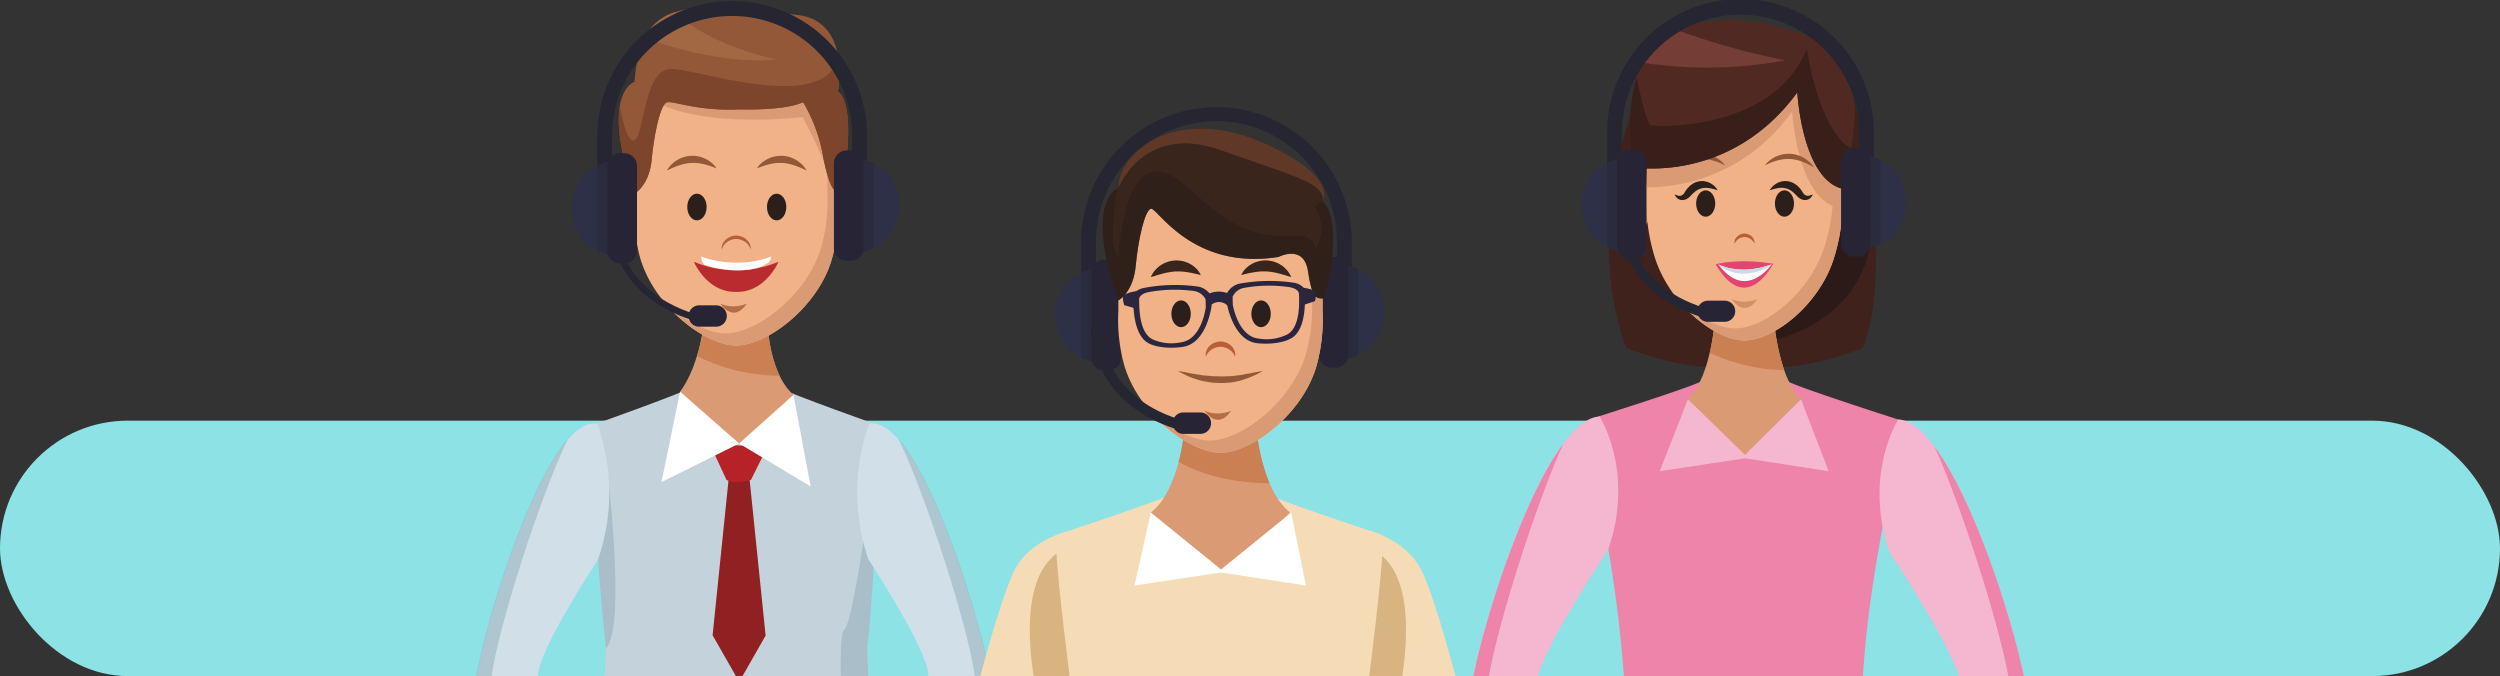 <svg xmlns="http://www.w3.org/2000/svg" xmlns:xlink="http://www.w3.org/1999/xlink" width="366.151" height="99.019" viewBox="0 0 366.151 99.019">
  <rect x="0" y="0" width="366.151" height="99.019" fill="#333333" stroke="none"/>
  <defs>
    <clipPath id="clip-path">
      <rect id="Rectangle_410882" data-name="Rectangle 410882" width="226.661" height="99.018" fill="none"/>
    </clipPath>
    <clipPath id="clip-path-3">
      <rect id="Rectangle_410853" data-name="Rectangle 410853" width="2.739" height="5.568" fill="none"/>
    </clipPath>
    <clipPath id="clip-path-4">
      <rect id="Rectangle_410854" data-name="Rectangle 410854" width="2.738" height="5.568" fill="none"/>
    </clipPath>
    <clipPath id="clip-path-5">
      <rect id="Rectangle_410855" data-name="Rectangle 410855" width="3.804" height="1.312" fill="none"/>
    </clipPath>
    <clipPath id="clip-path-6">
      <rect id="Rectangle_410856" data-name="Rectangle 410856" width="3.28" height="13.787" fill="none"/>
    </clipPath>
    <clipPath id="clip-path-7">
      <rect id="Rectangle_410858" data-name="Rectangle 410858" width="3.278" height="13.788" fill="none"/>
    </clipPath>
    <clipPath id="clip-path-8">
      <rect id="Rectangle_410861" data-name="Rectangle 410861" width="3.291" height="28.492" fill="none"/>
    </clipPath>
    <clipPath id="clip-path-9">
      <rect id="Rectangle_410862" data-name="Rectangle 410862" width="2.77" height="5.634" fill="none"/>
    </clipPath>
    <clipPath id="clip-path-11">
      <rect id="Rectangle_410864" data-name="Rectangle 410864" width="19.325" height="7.068" fill="none"/>
    </clipPath>
    <clipPath id="clip-path-12">
      <rect id="Rectangle_410865" data-name="Rectangle 410865" width="3.318" height="13.949" fill="none"/>
    </clipPath>
    <clipPath id="clip-path-14">
      <rect id="Rectangle_410870" data-name="Rectangle 410870" width="5.649" height="36.708" fill="none"/>
    </clipPath>
    <clipPath id="clip-path-15">
      <rect id="Rectangle_410871" data-name="Rectangle 410871" width="13.443" height="34.749" fill="none"/>
    </clipPath>
    <clipPath id="clip-path-16">
      <rect id="Rectangle_410872" data-name="Rectangle 410872" width="13.444" height="34.749" fill="none"/>
    </clipPath>
    <clipPath id="clip-path-17">
      <rect id="Rectangle_410873" data-name="Rectangle 410873" width="3.33" height="13.998" fill="none"/>
    </clipPath>
    <clipPath id="clip-path-18">
      <rect id="Rectangle_410875" data-name="Rectangle 410875" width="3.331" height="13.998" fill="none"/>
    </clipPath>
    <clipPath id="clip-path-19">
      <rect id="Rectangle_410877" data-name="Rectangle 410877" width="6.128" height="3.399" fill="none"/>
    </clipPath>
    <clipPath id="clip-path-21">
      <rect id="Rectangle_410879" data-name="Rectangle 410879" width="33.729" height="18.892" fill="none"/>
    </clipPath>
  </defs>
  <g id="img3" transform="translate(-810 -3787.256)">
    <rect id="Rectangle_401121" data-name="Rectangle 401121" width="366.151" height="37.409" rx="18.705" transform="translate(810 3848.865)" fill="#8ce2e5"/>
    <rect id="Rectangle_410572" data-name="Rectangle 410572" width="343.924" height="66.382" transform="translate(810 3810.599)" fill="none"/>
    <g id="Group_1122585" data-name="Group 1122585" transform="translate(879.745 3787.256)">
      <g id="Group_1122584" data-name="Group 1122584" clip-path="url(#clip-path)">
        <g id="Group_1122583" data-name="Group 1122583">
          <g id="Group_1122582" data-name="Group 1122582" clip-path="url(#clip-path)">
            <path id="Path_913546" data-name="Path 913546" d="M260.6,131.9V121.67a2.08,2.08,0,0,0-2.079-2.079h-12a2.078,2.078,0,0,0-2.079,2.079V131.9Z" transform="translate(-67.209 -32.881)" fill="#262226"/>
            <path id="Path_913547" data-name="Path 913547" d="M271.926,17.274S278.9,42.23,273.739,55.7c0,0-9.292,3.946-16.838,2.623l.038-39.952Z" transform="translate(-70.634 -4.749)" fill="#3f221c"/>
            <path id="Path_913548" data-name="Path 913548" d="M275.511,45.4c-.082-1.355-.194-2.7-.334-4.02h-7.153l-8.636,13.234s-1.208.981-2.475,2.23L256.9,62a25.832,25.832,0,0,0,3.692-.763c14.025-3.778,14.242-14.776,14.242-14.776Z" transform="translate(-70.635 -11.378)" fill="#2b1a17"/>
            <path id="Path_913549" data-name="Path 913549" d="M234.3,14.755S224.213,35.8,231.322,55c0,0,9.292,3.946,16.838,2.623l-.038-39.951Z" transform="translate(-62.904 -4.057)" fill="#3f221c"/>
            <path id="Path_913550" data-name="Path 913550" d="M265.416,120.235c1-17.182,6.2-36.464,6.02-37.3,0,0-14.418-4.612-16.839-5.766l-6.69,1.125-6.388-1.125c-1.829.872-10.676,3.717-14.891,5.056V93.879a195.478,195.478,0,0,1,3.772,26.356Z" transform="translate(-62.311 -21.216)" fill="#ee84aa"/>
            <path id="Path_913551" data-name="Path 913551" d="M257.308,63.5l-4.263,1.114L248.783,63.5s-.422,8.915-4.021,12.443c0,0,8.079,8.532,8.711,8.565,1.294,0,7.856-8.565,7.856-8.565-3.6-3.529-4.021-12.443-4.021-12.443" transform="translate(-67.297 -17.46)" fill="#d99a74"/>
            <path id="Path_913552" data-name="Path 913552" d="M249.171,69.207a26.991,26.991,0,0,0,10.906,2.539,32.7,32.7,0,0,1-1.545-7.978l-4.273.922-4.275-.922a35.57,35.57,0,0,1-.812,5.439" transform="translate(-68.509 -17.533)" fill="#ca8053"/>
            <path id="Path_913553" data-name="Path 913553" d="M235.391,38.992c.177,2.378-.856,4.394-2.309,4.5s-2.773-1.731-2.95-4.11.856-4.392,2.307-4.5,2.775,1.732,2.952,4.11" transform="translate(-63.269 -9.589)" fill="#d58759"/>
            <g id="Group_1122527" data-name="Group 1122527" transform="translate(167.828 27.007)" opacity="0.6">
              <g id="Group_1122526" data-name="Group 1122526">
                <g id="Group_1122525" data-name="Group 1122525" clip-path="url(#clip-path-3)">
                  <path id="Path_913554" data-name="Path 913554" d="M231.47,38.874s.012.67.376.756a1.435,1.435,0,0,1,1.006-1.669s-.832.475-.69,2.505a1.437,1.437,0,0,1,1.241-1.252s-1.813,1.526-.268,2.532c0,0-.054,1.043-1.019.284,0,0,1.429,2.083,1.816-.526,0,0-1.779-.5-.231-1.188l.471-.18s.381-2.956-1.321-2.885-1.246,2.463-1.381,1.623" transform="translate(-231.47 -37.249)" fill="#b25f44"/>
                </g>
              </g>
            </g>
            <path id="Path_913555" data-name="Path 913555" d="M231.457,39.207a2.044,2.044,0,0,1,.383-1.533c.069-.126.206-.185.307-.28a.98.98,0,0,1,.365-.2,1.544,1.544,0,0,1,.407-.132c.066-.007.128-.018.2-.021l.24.036a.926.926,0,0,1,.394.232,1.3,1.3,0,0,1,.262.352,2.981,2.981,0,0,1,.268.788,6.377,6.377,0,0,1,.105.806,7.059,7.059,0,0,1,.009.8l-.007.127-.114.033a4.082,4.082,0,0,0-.575.212,1.885,1.885,0,0,0-.26.143.63.63,0,0,0-.189.171c-.033.03-.016.052-.036.077.02.022-.009.041.025.07s.028.059.071.085l.1.085a4.077,4.077,0,0,0,.55.256l.109.046-.018.1a3.046,3.046,0,0,1-.249.8,1.258,1.258,0,0,1-.245.357.572.572,0,0,1-.183.136.6.6,0,0,1-.227.063,1.313,1.313,0,0,1-.226-.036l-.191-.1a1.143,1.143,0,0,1-.162-.131.952.952,0,0,1-.148-.143,3.754,3.754,0,0,1-.255-.315l-.219-.337a6.1,6.1,0,0,0,.539.585.863.863,0,0,0,.153.12,1.01,1.01,0,0,0,.16.105l.17.07c.058,0,.115.014.169.011.22-.028.372-.249.465-.476a2.811,2.811,0,0,0,.183-.74l.091.146a3.186,3.186,0,0,1-.621-.267.906.906,0,0,1-.281-.273c-.049-.05-.051-.154-.063-.232a.535.535,0,0,1,.078-.22.911.911,0,0,1,.272-.267,2.118,2.118,0,0,1,.3-.173,4.3,4.3,0,0,1,.623-.244l-.121.16c.005-.272.009-.521,0-.782a6.213,6.213,0,0,0-.083-.765,2.72,2.72,0,0,0-.225-.711,1.036,1.036,0,0,0-.2-.284.736.736,0,0,0-.27-.181c-.049-.01-.1-.023-.148-.038s-.131.007-.2.009a1.442,1.442,0,0,0-.348.094.83.83,0,0,0-.335.154c-.093.08-.224.122-.289.232a1.734,1.734,0,0,0-.228.3,1.852,1.852,0,0,0-.157.35,2.546,2.546,0,0,0-.125.771" transform="translate(-63.633 -10.185)" fill="#a25532"/>
            <path id="Path_913556" data-name="Path 913556" d="M232.359,40.287a3.594,3.594,0,0,1-.018-.534,2.727,2.727,0,0,1,.277-1.16,1.48,1.48,0,0,1,.441-.507.95.95,0,0,1,.279-.154.886.886,0,0,1,.273-.085,2.548,2.548,0,0,1,.58-.045l-.047.4a2.28,2.28,0,0,0-.478-.02.639.639,0,0,0-.224.041.687.687,0,0,0-.235.1,1.236,1.236,0,0,0-.418.381,2.612,2.612,0,0,0-.385,1.061,3.484,3.484,0,0,0-.044.528" transform="translate(-63.881 -10.394)" fill="#a25532"/>
            <path id="Path_913557" data-name="Path 913557" d="M275.085,38.992c-.178,2.378.854,4.394,2.307,4.5s2.773-1.731,2.95-4.11-.856-4.392-2.309-4.5-2.773,1.732-2.948,4.11" transform="translate(-75.629 -9.589)" fill="#d58759"/>
            <g id="Group_1122530" data-name="Group 1122530" transform="translate(201.013 27.007)" opacity="0.6">
              <g id="Group_1122529" data-name="Group 1122529">
                <g id="Group_1122528" data-name="Group 1122528" clip-path="url(#clip-path-4)">
                  <path id="Path_913558" data-name="Path 913558" d="M279.977,38.874s-.01.67-.378.756a1.429,1.429,0,0,0-1-1.669s.834.475.691,2.505a1.437,1.437,0,0,0-1.24-1.252s1.813,1.526.266,2.532c0,0,.055,1.043,1.019.284,0,0-1.431,2.083-1.815-.526,0,0,1.779-.5.23-1.188l-.471-.18s-.381-2.956,1.319-2.885,1.248,2.463,1.383,1.623" transform="translate(-277.239 -37.249)" fill="#b25f44"/>
                </g>
              </g>
            </g>
            <path id="Path_913559" data-name="Path 913559" d="M279.9,39.207a2.542,2.542,0,0,0-.125-.771,1.817,1.817,0,0,0-.157-.351,1.692,1.692,0,0,0-.228-.3c-.065-.11-.2-.152-.289-.231a.826.826,0,0,0-.335-.155,1.461,1.461,0,0,0-.347-.094c-.065,0-.134-.01-.2-.009a1.506,1.506,0,0,1-.149.039.746.746,0,0,0-.269.181,1,1,0,0,0-.2.284,2.7,2.7,0,0,0-.225.711,6.365,6.365,0,0,0-.083.765c-.011.261-.007.51,0,.782l-.121-.16a4.344,4.344,0,0,1,.624.244,2.228,2.228,0,0,1,.3.173.919.919,0,0,1,.272.267.552.552,0,0,1,.077.22c-.012.078-.014.181-.063.231a.9.9,0,0,1-.281.273,3.167,3.167,0,0,1-.621.267l.091-.146a2.811,2.811,0,0,0,.183.74c.094.228.246.448.465.476.054,0,.112-.009.17-.011l.17-.07a1.1,1.1,0,0,0,.16-.105.867.867,0,0,0,.153-.12,6,6,0,0,0,.539-.584l-.219.337a3.9,3.9,0,0,1-.255.315,1.023,1.023,0,0,1-.148.143,1.231,1.231,0,0,1-.162.131l-.191.1a1.313,1.313,0,0,1-.226.036.638.638,0,0,1-.411-.2,1.257,1.257,0,0,1-.244-.357,3.042,3.042,0,0,1-.249-.8l-.018-.1.109-.046a4.164,4.164,0,0,0,.55-.256l.1-.085c.043-.026.047-.059.071-.085s.005-.049.025-.07c-.02-.025,0-.046-.035-.077a.65.65,0,0,0-.189-.171,1.931,1.931,0,0,0-.26-.143,4.083,4.083,0,0,0-.575-.212l-.114-.033-.007-.127a7.218,7.218,0,0,1,.008-.8,6.647,6.647,0,0,1,.1-.807,2.981,2.981,0,0,1,.268-.788,1.285,1.285,0,0,1,.262-.352.927.927,0,0,1,.394-.233l.24-.036c.07,0,.133.015.2.022a1.589,1.589,0,0,1,.408.132.972.972,0,0,1,.365.2c.1.095.24.154.308.28a2.044,2.044,0,0,1,.383,1.533" transform="translate(-76.149 -10.185)" fill="#a25532"/>
            <path id="Path_913560" data-name="Path 913560" d="M279.423,40.287a3.492,3.492,0,0,0-.044-.528,2.613,2.613,0,0,0-.385-1.061,1.239,1.239,0,0,0-.418-.381.715.715,0,0,0-.236-.1.65.65,0,0,0-.223-.041,2.275,2.275,0,0,0-.478.02l-.048-.4a2.553,2.553,0,0,1,.581.045.886.886,0,0,1,.273.085.951.951,0,0,1,.279.154,1.474,1.474,0,0,1,.441.507,2.727,2.727,0,0,1,.277,1.16,3.484,3.484,0,0,1-.018.534" transform="translate(-76.323 -10.394)" fill="#a25532"/>
            <path id="Path_913561" data-name="Path 913561" d="M265.1,32.785a26.732,26.732,0,0,1-1.164,8.081c-1.994,6.887-8.756,12.344-13.19,12.344-4.5,0-11.32-5.644-13.276-12.644a26.445,26.445,0,0,1-1.078-7.781c0-8.921-.151-20.6,14.355-20.6S265.1,23.864,265.1,32.785" transform="translate(-64.994 -3.351)" fill="#f1b288"/>
            <path id="Path_913562" data-name="Path 913562" d="M264.146,34.38s.464-1.35.945-3.386c-.009-.945-.03-1.9-.081-2.86-3.517-2.721-5.2-10.389-5.708-13.178-.157-.1-.321-.2-.489-.3-4.826,10.5-19.474,10.761-22.076,10.528a51.444,51.444,0,0,0-.342,6.28,25.977,25.977,0,0,0,21.344-11.156s.655,12.352,6.409,14.068" transform="translate(-64.996 -4.03)" fill="#d99a74"/>
            <path id="Path_913563" data-name="Path 913563" d="M262.571,17.207c2.6,4.2,2.556,10.143,2.556,15.2a26.74,26.74,0,0,1-1.164,8.082c-1.995,6.888-8.756,12.344-13.191,12.344-2.8,0-6.49-2.182-9.357-5.515,2.965,4.3,7.447,7.271,10.71,7.271,4.434,0,11.2-5.457,13.189-12.345a26.73,26.73,0,0,0,1.164-8.081c0-5.815.062-12.8-3.909-16.958" transform="translate(-66.377 -4.731)" fill="#d99a74"/>
            <path id="Path_913564" data-name="Path 913564" d="M249.53,32.763a8.58,8.58,0,0,0-1.126-.5c-.168-.066-.355-.122-.548-.182s-.4-.1-.615-.152a5.517,5.517,0,0,0-1.341-.1,4.8,4.8,0,0,0-.677.067l-.65.147-.6.207c-.192.067-.361.165-.53.233-.339.135-.595.307-.794.4l-.315.154s.075-.1.218-.271a5.1,5.1,0,0,1,1.165-1.025c.2-.107.4-.231.628-.331a7.171,7.171,0,0,1,.73-.237,5.308,5.308,0,0,1,.791-.107,4.275,4.275,0,0,1,.8.041,4.189,4.189,0,0,1,.749.168,4.526,4.526,0,0,1,1.2.6,3.365,3.365,0,0,1,.922.887" transform="translate(-66.629 -8.542)" fill="#935837"/>
            <path id="Path_913565" data-name="Path 913565" d="M233.554,25.61s14.153,2.49,24-10.974c0,0,.655,12.351,6.409,14.068,0,0,6.882-19.98-4.911-22.394,0,0-22.442-8.761-25.494,8.139a27.915,27.915,0,0,0,0,11.161" transform="translate(-64.061 -1.111)" fill="#502a22"/>
            <path id="Path_913566" data-name="Path 913566" d="M257.55,16.23s.655,12.351,6.409,14.068a43.009,43.009,0,0,0,1.453-5.848c-4.786-2.768-6.47-14.609-6.47-14.609-4.735,11.9-21.635,11.5-22.739,11.217-.682-.173-1.575-4.066-2.159-7.016a16.751,16.751,0,0,0-.49,2,27.924,27.924,0,0,0,0,11.16s14.153,2.49,24-10.974" transform="translate(-64.061 -2.706)" fill="#381f1a"/>
            <path id="Path_913567" data-name="Path 913567" d="M256.523,10.5a108.742,108.742,0,0,1-15.94-4.457,10.606,10.606,0,0,0-4.938,4.8,62.792,62.792,0,0,0,20.877-.346" transform="translate(-64.79 -1.66)" fill="#743d35"/>
            <g id="Group_1122533" data-name="Group 1122533" transform="translate(183.846 43.789)" opacity="0.5">
              <g id="Group_1122532" data-name="Group 1122532">
                <g id="Group_1122531" data-name="Group 1122531" clip-path="url(#clip-path-5)">
                  <path id="Path_913568" data-name="Path 913568" d="M253.562,60.394a4.79,4.79,0,0,0,3.8,0s-1.645,2.952-3.8,0" transform="translate(-253.562 -60.394)" fill="#b56e44"/>
                </g>
              </g>
            </g>
            <path id="Path_913569" data-name="Path 913569" d="M249.222,40.379c0,1.066-.627,1.931-1.4,1.931s-1.4-.865-1.4-1.931.627-1.932,1.4-1.932,1.4.865,1.4,1.932" transform="translate(-67.752 -10.571)" fill="#2b1f1c"/>
            <path id="Path_913570" data-name="Path 913570" d="M265.133,40.379c0,1.066-.628,1.931-1.4,1.931s-1.4-.865-1.4-1.931.628-1.932,1.4-1.932,1.4.865,1.4,1.932" transform="translate(-72.127 -10.571)" fill="#2b1f1c"/>
            <path id="Path_913571" data-name="Path 913571" d="M260.329,32.763a3.365,3.365,0,0,1,.922-.887,4.537,4.537,0,0,1,1.2-.6,4.181,4.181,0,0,1,.748-.168,4.283,4.283,0,0,1,.8-.041,5.312,5.312,0,0,1,.79.107,7,7,0,0,1,.73.237c.226.1.432.223.628.331a3.944,3.944,0,0,1,.508.371,3.873,3.873,0,0,1,.657.655c.144.17.219.271.219.271l-.315-.154c-.2-.094-.455-.266-.795-.4-.168-.068-.337-.166-.529-.233l-.6-.207-.65-.147a4.813,4.813,0,0,0-.678-.067,5.522,5.522,0,0,0-1.341.1c-.21.054-.421.088-.614.152s-.38.116-.548.182a8.58,8.58,0,0,0-1.126.5" transform="translate(-71.577 -8.542)" fill="#935837"/>
            <path id="Path_913572" data-name="Path 913572" d="M231.471,43.774s-.4,10.279,11.975,14.072" transform="translate(-63.642 -12.036)" fill="none" stroke="#262532" stroke-miterlimit="10" stroke-width="1.412"/>
            <path id="Path_913573" data-name="Path 913573" d="M267.507,28.773h-2.15V19.527a17.377,17.377,0,1,0-34.754,0v9.247h-2.15V19.527a19.527,19.527,0,1,1,39.053,0Z" transform="translate(-62.813 0)" fill="#262532"/>
            <path id="Path_913574" data-name="Path 913574" d="M230.306,31.877c-.049,0-.1,0-.149,0a6.894,6.894,0,1,0,0,13.788c.051,0,.1,0,.149,0Z" transform="translate(-61.386 -8.764)" fill="#2e3047"/>
            <g id="Group_1122536" data-name="Group 1122536" transform="translate(165.64 23.11)" opacity="0.6">
              <g id="Group_1122535" data-name="Group 1122535">
                <g id="Group_1122534" data-name="Group 1122534" clip-path="url(#clip-path-6)">
                  <path id="Path_913575" data-name="Path 913575" d="M231.585,31.874a6.858,6.858,0,0,0-3.132.754V44.908a6.848,6.848,0,0,0,3.132.754c.051,0,.1,0,.149,0V31.877l-.149,0" transform="translate(-228.453 -31.874)" fill="#282837"/>
                </g>
              </g>
            </g>
            <path id="Rectangle_410857" data-name="Rectangle 410857" d="M1.86,0h.588A1.861,1.861,0,0,1,4.309,1.861V14.108a1.86,1.86,0,0,1-1.86,1.86H1.861A1.861,1.861,0,0,1,0,14.107V1.86A1.86,1.86,0,0,1,1.86,0Z" transform="translate(167.085 22.02)" fill="#272435"/>
            <path id="Path_913576" data-name="Path 913576" d="M279.114,31.317c.047,0,.1,0,.146,0a6.894,6.894,0,0,1,0,13.788c-.049,0-.1,0-.146,0Z" transform="translate(-76.742 -8.609)" fill="#2e3047"/>
            <g id="Group_1122539" data-name="Group 1122539" transform="translate(202.372 22.704)" opacity="0.6">
              <g id="Group_1122538" data-name="Group 1122538">
                <g id="Group_1122537" data-name="Group 1122537" clip-path="url(#clip-path-7)">
                  <path id="Path_913577" data-name="Path 913577" d="M279.261,31.314a6.853,6.853,0,0,1,3.132.754v12.28a6.853,6.853,0,0,1-3.132.754c-.049,0-.1,0-.146,0V31.318c.047,0,.1,0,.146,0" transform="translate(-279.114 -31.314)" fill="#282837"/>
                </g>
              </g>
            </g>
            <path id="Rectangle_410859" data-name="Rectangle 410859" d="M1.861,0h.587A1.859,1.859,0,0,1,4.307,1.859V14.107a1.862,1.862,0,0,1-1.862,1.862H1.862A1.862,1.862,0,0,1,0,14.107V1.861A1.861,1.861,0,0,1,1.861,0Z" transform="translate(199.897 21.614)" fill="#272435"/>
            <path id="Rectangle_410860" data-name="Rectangle 410860" d="M1.546,0H3.991A1.547,1.547,0,0,1,5.539,1.547v0A1.546,1.546,0,0,1,3.993,3.093H1.546A1.546,1.546,0,0,1,0,1.547v0A1.546,1.546,0,0,1,1.546,0Z" transform="translate(178.857 44.04)" fill="#272435"/>
            <path id="Path_913578" data-name="Path 913578" d="M243.2,80.664l-4.129,10.524L252,89.229Z" transform="translate(-65.731 -22.178)" fill="#f5b7d0"/>
            <path id="Path_913579" data-name="Path 913579" d="M264.332,80.664l4.045,10.524-12.689-1.959Z" transform="translate(-70.301 -22.178)" fill="#f5b7d0"/>
            <path id="Path_913580" data-name="Path 913580" d="M254.185,48.678s-.014-.067-.026-.184a.807.807,0,0,1,.022-.222.9.9,0,0,1,.1-.284,1.5,1.5,0,0,1,.2-.3,1.582,1.582,0,0,1,.307-.255,1.324,1.324,0,0,1,.394-.181,2.025,2.025,0,0,1,.447-.074,1.935,1.935,0,0,1,.432.07,1.276,1.276,0,0,1,.41.185,1.564,1.564,0,0,1,.308.256,1.479,1.479,0,0,1,.2.3.859.859,0,0,1,.1.281.8.8,0,0,1,.023.222,1.52,1.52,0,0,1-.025.188s-.031-.066-.072-.168a.707.707,0,0,0-.1-.169,1.438,1.438,0,0,0-.16-.186,1.573,1.573,0,0,0-.485-.326,1.276,1.276,0,0,0-.288-.1,1.578,1.578,0,0,0-.336-.043,1.54,1.54,0,0,0-.322.039,1.3,1.3,0,0,0-.3.1,1.578,1.578,0,0,0-.486.327,1.6,1.6,0,0,0-.159.182.615.615,0,0,0-.1.169c-.041.11-.072.172-.072.172" transform="translate(-69.879 -12.973)" fill="#b66037"/>
            <path id="Path_913581" data-name="Path 913581" d="M250.372,53.225s3.057-.944,8.429-.092c0,0-3.931,7.818-8.429.092" transform="translate(-68.839 -14.511)" fill="#e34572"/>
            <path id="Path_913582" data-name="Path 913582" d="M250.926,53.4s3.039,1.731,7.792,0c0,0-3.752,5.5-7.792,0" transform="translate(-68.992 -14.681)" fill="#fff"/>
            <path id="Path_913583" data-name="Path 913583" d="M250.926,53.4c.047.064.094.124.141.185,1.067.791,3.686,2.183,7.477.049a1.792,1.792,0,0,0,.174-.233c-4.753,1.731-7.792,0-7.792,0" transform="translate(-68.992 -14.681)" fill="#cfd8e4"/>
            <path id="Path_913584" data-name="Path 913584" d="M248.394,37.932a7.2,7.2,0,0,0-1.1-.3c-.157-.033-.327-.044-.5-.062a3.234,3.234,0,0,0-.516.022,2.6,2.6,0,0,0-.5.13,1.2,1.2,0,0,0-.24.108,1.031,1.031,0,0,0-.234.135l-.231.154c-.07.067-.144.128-.218.191a5.43,5.43,0,0,0-.417.411,3.172,3.172,0,0,1-.283.275,1.924,1.924,0,0,1-.337.213,1.29,1.29,0,0,1-.739.144,1.055,1.055,0,0,1-.563-.225,1.266,1.266,0,0,1-.283-.308,1.35,1.35,0,0,1-.12-.226c-.023-.052-.036-.08-.036-.08s.117.056.3.131a.971.971,0,0,0,.674.054.931.931,0,0,0,.305-.205,1.05,1.05,0,0,0,.137-.167l.131-.209a3.412,3.412,0,0,1,.452-.6l.28-.28.335-.24a2.559,2.559,0,0,1,.765-.337,2.528,2.528,0,0,1,.81-.082,2.667,2.667,0,0,1,.719.161,2.57,2.57,0,0,1,.56.289,2.712,2.712,0,0,1,.663.617,1.874,1.874,0,0,1,.183.289" transform="translate(-66.559 -10.056)" fill="#2b1f1c"/>
            <path id="Path_913585" data-name="Path 913585" d="M261.289,37.932a1.874,1.874,0,0,1,.183-.289,2.687,2.687,0,0,1,.663-.617,2.554,2.554,0,0,1,.56-.289,2.64,2.64,0,0,1,.719-.161A2.633,2.633,0,0,1,264.99,37l.334.24.28.28a3.453,3.453,0,0,1,.452.6l.13.207a1.087,1.087,0,0,0,.138.167.94.94,0,0,0,.305.2.973.973,0,0,0,.674-.054c.185-.075.3-.131.3-.131s-.013.028-.036.08a1.351,1.351,0,0,1-.12.226,1.282,1.282,0,0,1-.283.308,1.061,1.061,0,0,1-.563.225,1.289,1.289,0,0,1-.739-.142,1.923,1.923,0,0,1-.337-.213,2.916,2.916,0,0,1-.284-.275,5.7,5.7,0,0,0-.417-.411c-.073-.063-.148-.124-.217-.191l-.231-.154a.976.976,0,0,0-.234-.134,1.144,1.144,0,0,0-.24-.109,2.539,2.539,0,0,0-.5-.131,3.225,3.225,0,0,0-.516-.022c-.169.019-.339.03-.5.062a7.2,7.2,0,0,0-1.1.3" transform="translate(-71.841 -10.056)" fill="#2b1f1c"/>
            <path id="Path_913586" data-name="Path 913586" d="M210.906,122.15c1.291-5.074,10.277-18.549,10.277-18.549,3.934-11.42-1.271-19.47-1.271-19.47-7.238.281-16.059,26.04-18.472,38.019Z" transform="translate(-55.385 -23.132)" fill="#f5b7d0"/>
            <path id="Path_913587" data-name="Path 913587" d="M203.715,123.662c1.321-7.744,6.838-25.043,10.882-34.033-5.75,7.752-11.317,24.9-13.158,34.033Z" transform="translate(-55.385 -24.643)" fill="#ee84aa"/>
            <path id="Path_913588" data-name="Path 913588" d="M295.1,122.314h9.5c-2.534-12.153-11.23-37.308-18.384-37.587,0,0-5.205,8.05-1.271,19.47,0,0,8.5,12.752,10.154,18.117" transform="translate(-77.941 -23.295)" fill="#f5b7d0"/>
            <path id="Path_913589" data-name="Path 913589" d="M307.657,123.825c-1.926-9.233-7.409-25.969-13.07-33.6,3.97,8.826,9.36,25.662,10.805,33.6Z" transform="translate(-80.996 -24.807)" fill="#ee84aa"/>
            <path id="Path_913590" data-name="Path 913590" d="M25.2,120.546H63.8l-.14-4.173c1.147-9.942,1.974-31.221,1.706-32.535,0,0-12.5-4.434-14.666-5.542l-6.39,1.079L37.916,78.3C35.75,79.4,23.251,83.838,23.251,83.838c-.268,1.314.974,22.593,2.121,32.535Z" transform="translate(-6.383 -21.527)" fill="#c4d2db"/>
            <g id="Group_1122542" data-name="Group 1122542" transform="translate(17.103 66.512)" opacity="0.5">
              <g id="Group_1122541" data-name="Group 1122541">
                <g id="Group_1122540" data-name="Group 1122540" clip-path="url(#clip-path-8)">
                  <path id="Path_913591" data-name="Path 913591" d="M25.436,91.734,23.589,95.47c.394,7.44,1.159,18.3,1.886,24.6l-.006.158c3.193-3.248-.033-28.492-.033-28.492" transform="translate(-23.589 -91.734)" fill="#8daab6"/>
                </g>
              </g>
            </g>
            <path id="Path_913592" data-name="Path 913592" d="M52.134,125.041l3.382-5.932L53.176,96.3l-1.541-1.608v-.046l-1.542,1.607-2.34,22.807,3.411,5.98Z" transform="translate(-13.129 -26.023)" fill="#902021"/>
            <path id="Path_913593" data-name="Path 913593" d="M48.164,91.189,49.9,94.911s1.088.766,3.59,0l1.846-3.722-1.846-1.6s-.6.695-3.59,0Z" transform="translate(-13.243 -24.631)" fill="#b62226"/>
            <path id="Path_913594" data-name="Path 913594" d="M54.013,64.472,49.381,65.6l-4.633-1.128s-.605,6.667-3.572,10.619c0,0,7.963,7.558,8.65,7.59,1.406,0,7.96-7.12,7.96-7.12-3.909-3.57-3.772-11.089-3.772-11.089" transform="translate(-11.321 -17.726)" fill="#d99a74"/>
            <path id="Path_913595" data-name="Path 913595" d="M45.692,64.641a28.357,28.357,0,0,1-1.046,5.289A27.084,27.084,0,0,0,56.7,72.8a20.49,20.49,0,0,1-1.734-8.145l-4.617,1-.009,0-.007,0-.129-.033Z" transform="translate(-12.275 -17.773)" fill="#ca8053"/>
            <path id="Path_913596" data-name="Path 913596" d="M31.476,39.674c.18,2.406-.865,4.445-2.335,4.556s-2.806-1.752-2.984-4.16.866-4.443,2.335-4.553,2.805,1.751,2.984,4.157" transform="translate(-7.186 -9.764)" fill="#d58759"/>
            <g id="Group_1122545" data-name="Group 1122545" transform="translate(19.945 27.487)" opacity="0.6">
              <g id="Group_1122544" data-name="Group 1122544">
                <g id="Group_1122543" data-name="Group 1122543" clip-path="url(#clip-path-9)">
                  <path id="Path_913597" data-name="Path 913597" d="M27.508,39.554s.012.679.381.765a1.451,1.451,0,0,1,1.019-1.69s-.845.481-.7,2.535A1.452,1.452,0,0,1,29.462,39.9s-1.832,1.545-.268,2.562c0,0-.056,1.055-1.032.288,0,0,1.446,2.108,1.836-.533,0,0-1.8-.5-.233-1.2l.476-.182s.386-2.99-1.333-2.921-1.263,2.493-1.4,1.644" transform="translate(-27.508 -37.91)" fill="#b25f44"/>
                </g>
              </g>
            </g>
            <path id="Path_913598" data-name="Path 913598" d="M27.5,39.907a2.1,2.1,0,0,1,.4-1.536,1.44,1.44,0,0,1,.305-.281,1.9,1.9,0,0,1,.365-.2,1.794,1.794,0,0,1,.407-.111l.2-.02.228.037a.9.9,0,0,1,.379.225,1.279,1.279,0,0,1,.256.345,3.006,3.006,0,0,1,.265.785,7.041,7.041,0,0,1,.109,1.618l0,.086-.078.023a4.062,4.062,0,0,0-.59.22,1.236,1.236,0,0,0-.474.339c-.034.034-.022.068-.041.1.018.032-.005.065.03.1a.726.726,0,0,0,.2.189,3.965,3.965,0,0,0,.567.261l.074.03-.012.07a3.057,3.057,0,0,1-.241.8,1.244,1.244,0,0,1-.238.354.608.608,0,0,1-.394.2,1.307,1.307,0,0,1-.219-.032l-.19-.1a1.278,1.278,0,0,1-.164-.128.983.983,0,0,1-.149-.141A5.148,5.148,0,0,1,28,42.484a5.109,5.109,0,0,0,.534.6.95.95,0,0,0,.154.125,1.18,1.18,0,0,0,.162.109l.176.076c.061,0,.121.017.181.014.241-.028.4-.262.5-.494a2.906,2.906,0,0,0,.2-.758l.062.1a3.378,3.378,0,0,1-.616-.268.88.88,0,0,1-.267-.26c-.046-.047-.044-.138-.058-.208a.491.491,0,0,1,.071-.2.873.873,0,0,1,.262-.254,1.975,1.975,0,0,1,.3-.17,4.212,4.212,0,0,1,.623-.242l-.083.109a7.458,7.458,0,0,0-.091-1.577,2.789,2.789,0,0,0-.234-.732,1.087,1.087,0,0,0-.215-.3.763.763,0,0,0-.293-.19l-.165-.039-.2.012a1.633,1.633,0,0,0-.367.086,1.747,1.747,0,0,0-.344.17,1.306,1.306,0,0,0-.292.247,2.051,2.051,0,0,0-.492,1.459" transform="translate(-7.557 -10.382)" fill="#a25532"/>
            <path id="Path_913599" data-name="Path 913599" d="M28.412,41.01a3.48,3.48,0,0,1-.008-.539,2.752,2.752,0,0,1,.3-1.158,1.454,1.454,0,0,1,.442-.492.935.935,0,0,1,.275-.146.851.851,0,0,1,.268-.078,2.545,2.545,0,0,1,.571-.035l-.033.272a2.379,2.379,0,0,0-.5-.009.694.694,0,0,0-.235.049.76.76,0,0,0-.245.107,1.3,1.3,0,0,0-.426.406,2.676,2.676,0,0,0-.372,1.09,3.522,3.522,0,0,0-.034.534" transform="translate(-7.808 -10.601)" fill="#a25532"/>
            <path id="Path_913600" data-name="Path 913600" d="M71.634,39.674c-.18,2.406.866,4.445,2.335,4.556s2.805-1.752,2.985-4.16-.866-4.443-2.335-4.553-2.806,1.751-2.985,4.157" transform="translate(-19.69 -9.764)" fill="#d58759"/>
            <g id="Group_1122548" data-name="Group 1122548" transform="translate(53.518 27.487)" opacity="0.6">
              <g id="Group_1122547" data-name="Group 1122547">
                <g id="Group_1122546" data-name="Group 1122546" clip-path="url(#clip-path-9)">
                  <path id="Path_913601" data-name="Path 913601" d="M76.582,39.554s-.011.679-.381.765a1.451,1.451,0,0,0-1.018-1.69s.844.481.7,2.535A1.454,1.454,0,0,0,74.63,39.9s1.832,1.545.268,2.562c0,0,.056,1.055,1.03.288,0,0-1.446,2.108-1.835-.533,0,0,1.8-.5.233-1.2l-.477-.182s-.385-2.99,1.335-2.921,1.263,2.493,1.4,1.644" transform="translate(-73.812 -37.91)" fill="#b25f44"/>
                </g>
              </g>
            </g>
            <path id="Path_913602" data-name="Path 913602" d="M76.531,39.907a2.054,2.054,0,0,0-.491-1.459,1.313,1.313,0,0,0-.293-.248,1.825,1.825,0,0,0-.344-.17,1.645,1.645,0,0,0-.368-.085l-.2-.012-.165.039a.763.763,0,0,0-.294.19,1.091,1.091,0,0,0-.215.3,2.78,2.78,0,0,0-.234.732,7.455,7.455,0,0,0-.091,1.577l-.083-.109a4.243,4.243,0,0,1,.623.242,1.914,1.914,0,0,1,.3.17.873.873,0,0,1,.262.254.5.5,0,0,1,.071.2c-.014.07-.01.161-.057.209a.886.886,0,0,1-.266.26,3.384,3.384,0,0,1-.616.268l.062-.1a2.877,2.877,0,0,0,.194.758c.1.232.26.466.5.494.059,0,.12-.012.181-.014l.176-.076a1.225,1.225,0,0,0,.162-.109.945.945,0,0,0,.154-.125,5.181,5.181,0,0,0,.534-.6,5.159,5.159,0,0,1-.492.647.992.992,0,0,1-.15.141,1.223,1.223,0,0,1-.163.128l-.19.1a1.3,1.3,0,0,1-.22.032.609.609,0,0,1-.394-.2,1.244,1.244,0,0,1-.238-.354,3.064,3.064,0,0,1-.24-.8l-.012-.07.074-.03a3.937,3.937,0,0,0,.568-.261.713.713,0,0,0,.194-.189c.036-.033.012-.067.03-.1-.02-.032-.007-.067-.042-.1a1.242,1.242,0,0,0-.474-.338,4.062,4.062,0,0,0-.59-.22l-.078-.023,0-.086a7.007,7.007,0,0,1,.11-1.618,2.957,2.957,0,0,1,.265-.785,1.264,1.264,0,0,1,.256-.345.9.9,0,0,1,.379-.225l.228-.037.2.02a1.8,1.8,0,0,1,.407.111,1.865,1.865,0,0,1,.365.2,1.425,1.425,0,0,1,.306.281,2.1,2.1,0,0,1,.4,1.536" transform="translate(-20.237 -10.382)" fill="#a25532"/>
            <path id="Path_913603" data-name="Path 913603" d="M76.026,41.01a3.522,3.522,0,0,0-.034-.534,2.678,2.678,0,0,0-.371-1.09,1.284,1.284,0,0,0-.426-.407.739.739,0,0,0-.244-.106.682.682,0,0,0-.235-.049,2.379,2.379,0,0,0-.5.009l-.033-.272a2.492,2.492,0,0,1,.571.035.871.871,0,0,1,.268.078.93.93,0,0,1,.275.147,1.459,1.459,0,0,1,.442.492,2.763,2.763,0,0,1,.3,1.157,3.525,3.525,0,0,1-.009.539" transform="translate(-20.396 -10.601)" fill="#a25532"/>
            <path id="Path_913604" data-name="Path 913604" d="M61.766,33.395a25.3,25.3,0,0,1-.943,8.176c-2.111,6.97-9.476,12.489-13.963,12.489-4.55,0-11.981-5.709-14.05-12.793a24.975,24.975,0,0,1-.853-7.872c0-9.025.23-20.839,14.9-20.839S61.766,24.37,61.766,33.395" transform="translate(-8.787 -3.452)" fill="#f1b288"/>
            <path id="Path_913605" data-name="Path 913605" d="M35.681,18.167S41.115,22.2,57.461,20.6a62.234,62.234,0,0,1,3.623,7.8c.983,2.985.134-7.61.134-7.61s-4.227-8.583-4.509-8.237S35.2,17.406,35.2,17.406Z" transform="translate(-9.677 -3.448)" fill="#d99a74"/>
            <path id="Path_913606" data-name="Path 913606" d="M58.676,17.145c2.975,4.262,3.055,10.473,3.055,15.735a25.264,25.264,0,0,1-.944,8.177c-2.11,6.968-9.475,12.488-13.961,12.488-2.694,0-6.394-2-9.4-5.1,3.181,4.091,7.76,6.875,10.937,6.875,4.487,0,11.851-5.519,13.962-12.489a25.3,25.3,0,0,0,.943-8.176c0-6.051-.1-13.355-4.595-17.511" transform="translate(-10.291 -4.714)" fill="#d99a74"/>
            <path id="Path_913607" data-name="Path 913607" d="M49.592,49.653s-.009-.1-.015-.267a1.171,1.171,0,0,1,.051-.312,1.341,1.341,0,0,1,.158-.392,2.222,2.222,0,0,1,.3-.405,2.311,2.311,0,0,1,.442-.349,1.938,1.938,0,0,1,.556-.247,2.65,2.65,0,0,1,.65-.1,2.8,2.8,0,0,1,.586.094,1.865,1.865,0,0,1,.571.25,2.336,2.336,0,0,1,.443.349,2.242,2.242,0,0,1,.294.405,1.3,1.3,0,0,1,.157.389,1.156,1.156,0,0,1,.052.313c0,.177-.014.27-.014.27s-.035-.1-.082-.252a1.091,1.091,0,0,0-.129-.26,1.817,1.817,0,0,0-.22-.294,3.7,3.7,0,0,0-.31-.294,3.4,3.4,0,0,0-.405-.239l-.225-.1c-.076-.02-.152-.036-.226-.06a2.4,2.4,0,0,0-.541-.07,2.541,2.541,0,0,0-.476.067l-.242.063-.225.1a3.284,3.284,0,0,0-.4.239,3.592,3.592,0,0,0-.31.294,1.9,1.9,0,0,0-.219.291,1.012,1.012,0,0,0-.13.26c-.048.163-.082.255-.082.255" transform="translate(-13.63 -13.083)" fill="#b66037"/>
            <path id="Path_913608" data-name="Path 913608" d="M49.325,61.327a4.845,4.845,0,0,0,3.85,0s-1.668,2.987-3.85,0" transform="translate(-13.562 -16.862)" fill="#b56e44"/>
            <path id="Path_913609" data-name="Path 913609" d="M45.469,41.077c0,1.078-.635,1.953-1.418,1.953s-1.417-.875-1.417-1.953.634-1.953,1.417-1.953,1.418.875,1.418,1.953" transform="translate(-11.722 -10.757)" fill="#2b1f1c"/>
            <path id="Path_913610" data-name="Path 913610" d="M61.567,41.077c0,1.078-.634,1.953-1.417,1.953s-1.417-.875-1.417-1.953.635-1.953,1.417-1.953,1.417.875,1.417,1.953" transform="translate(-16.148 -10.757)" fill="#2b1f1c"/>
            <path id="Path_913611" data-name="Path 913611" d="M50.43,54.143a16.448,16.448,0,0,1-6.467-1.268s1.866,4.419,6.06,4.415c0,0,.051,0,.14,0s.14,0,.14,0c4.2,0,6.061-4.415,6.061-4.415a16.318,16.318,0,0,1-5.933,1.268" transform="translate(-12.088 -14.538)" fill="#b92b2e"/>
            <path id="Path_913612" data-name="Path 913612" d="M45.78,33.32s-.121-.055-.33-.135-.5-.193-.846-.3c-.171-.059-.361-.105-.555-.16s-.407-.081-.615-.131a6.432,6.432,0,0,0-1.32-.076,6.571,6.571,0,0,0-.665.063l-.644.131c-.2.069-.4.132-.6.188s-.367.151-.54.212c-.349.12-.618.277-.828.36s-.336.135-.336.135.068-.111.2-.3a3.6,3.6,0,0,1,.64-.707,3.711,3.711,0,0,1,.509-.4,6.971,6.971,0,0,1,.641-.356,7.261,7.261,0,0,1,.752-.258,4.565,4.565,0,0,1,.821-.113,3.78,3.78,0,0,1,.827.044,4.41,4.41,0,0,1,.773.187,4.358,4.358,0,0,1,1.217.65,3.147,3.147,0,0,1,.9.966" transform="translate(-10.585 -8.652)" fill="#935837"/>
            <path id="Path_913613" data-name="Path 913613" d="M56.705,33.32a3.144,3.144,0,0,1,.9-.966,4.343,4.343,0,0,1,1.217-.65,4.425,4.425,0,0,1,.773-.186,3.736,3.736,0,0,1,.827-.045,4.63,4.63,0,0,1,.821.112,7.7,7.7,0,0,1,.753.258,7.233,7.233,0,0,1,.64.357,3.711,3.711,0,0,1,.509.4,3.613,3.613,0,0,1,.641.707c.136.185.2.3.2.3s-.128-.046-.336-.135-.479-.241-.828-.361c-.173-.06-.347-.15-.54-.211s-.4-.12-.6-.188l-.644-.131a6.569,6.569,0,0,0-.665-.063,6.432,6.432,0,0,0-1.32.076c-.208.05-.421.075-.615.131s-.384.1-.555.16c-.346.11-.639.219-.846.3s-.33.135-.33.135" transform="translate(-15.591 -8.652)" fill="#935837"/>
            <path id="Path_913614" data-name="Path 913614" d="M31.093,28.774s2.156-1.117,2.53-5.037,1.316-8.056,2.208-8.337,4.415,1.316,10.686,1.033c0,0,6.553.226,9.278-1.06a23.442,23.442,0,0,1,2.818,7.355c.735,4.038,1.446,5.744,2.276,5.76s2.934-12.523,0-14.684c0,0,1.978-10.147-5.752-11.179C37.57.274,32.108.662,31.088,12.393c0,0-5.167,1.6.005,16.381" transform="translate(-7.916 -0.407)" fill="#935837"/>
            <g id="Group_1122551" data-name="Group 1122551" transform="translate(24.676 1.779)" opacity="0.5">
              <g id="Group_1122550" data-name="Group 1122550">
                <g id="Group_1122549" data-name="Group 1122549" clip-path="url(#clip-path-11)">
                  <path id="Path_913615" data-name="Path 913615" d="M34.033,6.258c3.472,1.21,12.287,3.927,19.326,3.115,0,0-9.533-1.8-14.88-6.919a7.179,7.179,0,0,0-4.445,3.8" transform="translate(-34.033 -2.454)" fill="#b17852"/>
                </g>
              </g>
            </g>
            <path id="Path_913616" data-name="Path 913616" d="M33.623,26.451c.376-3.923,1.315-8.056,2.208-8.337s4.414,1.315,10.686,1.032c0,0,6.553.227,9.278-1.06a23.439,23.439,0,0,1,2.818,7.355c.735,4.039,1.446,5.744,2.276,5.761s2.934-12.524,0-14.684a16.066,16.066,0,0,0,.029-5.166c-1.729,8.709-20.973,1.705-24.568,1.876-3.946.189-3.757,9.677-5.261,10.428-.93.465-1.694-2.593-2.14-4.994-.4,2.389-.125,6.336,2.145,12.826,0,0,2.155-1.117,2.53-5.037" transform="translate(-7.917 -3.121)" fill="#7d452b"/>
            <path id="Path_913617" data-name="Path 913617" d="M27.509,44.512s-.4,10.4,12.116,14.237" transform="translate(-7.563 -12.238)" fill="none" stroke="#262532" stroke-miterlimit="10" stroke-width="0.967"/>
            <path id="Path_913618" data-name="Path 913618" d="M63.967,29.336H61.792V19.982a17.58,17.58,0,1,0-35.161,0v9.355H24.457V19.982a19.755,19.755,0,0,1,39.51,0Z" transform="translate(-6.724 -0.062)" fill="#262532"/>
            <path id="Path_913619" data-name="Path 913619" d="M26.332,32.476c-.05,0-.1-.005-.149-.005a6.974,6.974,0,0,0,0,13.949l.149,0Z" transform="translate(-5.281 -8.928)" fill="#2e3047"/>
            <g id="Group_1122554" data-name="Group 1122554" transform="translate(17.732 23.543)" opacity="0.6">
              <g id="Group_1122553" data-name="Group 1122553">
                <g id="Group_1122552" data-name="Group 1122552" clip-path="url(#clip-path-12)">
                  <path id="Path_913620" data-name="Path 913620" d="M27.625,32.471a6.938,6.938,0,0,0-3.169.763V45.658a6.946,6.946,0,0,0,3.169.761l.149,0V32.476c-.05,0-.1-.005-.149-.005" transform="translate(-24.456 -32.471)" fill="#282837"/>
                </g>
              </g>
            </g>
            <path id="Rectangle_410866" data-name="Rectangle 410866" d="M1.884,0h.59A1.884,1.884,0,0,1,4.358,1.884V14.273a1.882,1.882,0,0,1-1.882,1.882H1.884A1.884,1.884,0,0,1,0,14.271V1.884A1.884,1.884,0,0,1,1.884,0Z" transform="translate(19.195 22.442)" fill="#272435"/>
            <path id="Path_913621" data-name="Path 913621" d="M75.709,31.911c.049,0,.1-.005.149-.005a6.975,6.975,0,0,1,0,13.949l-.149,0Z" transform="translate(-20.816 -8.772)" fill="#2e3047"/>
            <g id="Group_1122557" data-name="Group 1122557" transform="translate(54.893 23.134)" opacity="0.6">
              <g id="Group_1122556" data-name="Group 1122556">
                <g id="Group_1122555" data-name="Group 1122555" clip-path="url(#clip-path-12)">
                  <path id="Path_913622" data-name="Path 913622" d="M75.858,31.906a6.93,6.93,0,0,1,3.169.764V45.094a6.974,6.974,0,0,1-3.169.761l-.149,0V31.911c.049,0,.1-.005.149-.005" transform="translate(-75.709 -31.906)" fill="#282837"/>
                </g>
              </g>
            </g>
            <path id="Rectangle_410868" data-name="Rectangle 410868" d="M1.884,0h.592A1.882,1.882,0,0,1,4.358,1.882V14.273a1.882,1.882,0,0,1-1.882,1.882H1.883A1.883,1.883,0,0,1,0,14.272V1.884A1.884,1.884,0,0,1,1.884,0Z" transform="translate(52.39 22.032)" fill="#272435"/>
            <path id="Rectangle_410869" data-name="Rectangle 410869" d="M1.565,0H4.039A1.565,1.565,0,0,1,5.6,1.565v0A1.565,1.565,0,0,1,4.038,3.13H1.565A1.565,1.565,0,0,1,0,1.565v0A1.565,1.565,0,0,1,1.565,0Z" transform="translate(31.104 44.718)" fill="#272435"/>
            <path id="Path_913623" data-name="Path 913623" d="M61.066,79.766l2.523,13.419-10.482-6.3Z" transform="translate(-14.602 -21.931)" fill="#fff"/>
            <path id="Path_913624" data-name="Path 913624" d="M40.146,79.118,37.429,92.361,48.8,86.708Z" transform="translate(-10.291 -21.753)" fill="#fff"/>
            <g id="Group_1122560" data-name="Group 1122560" transform="translate(53.381 62.31)" opacity="0.5">
              <g id="Group_1122559" data-name="Group 1122559">
                <g id="Group_1122558" data-name="Group 1122558" clip-path="url(#clip-path-14)">
                  <path id="Path_913625" data-name="Path 913625" d="M77.656,122.647l-.14-4.173c1.147-9.942,1.974-31.221,1.705-32.535,0,0-3.379,28.546-5.1,29.955-.421.345-.532,2.963-.487,6.753Z" transform="translate(-73.623 -85.939)" fill="#8daab6"/>
                </g>
              </g>
            </g>
            <path id="Path_913626" data-name="Path 913626" d="M9.1,122.537c-.163-3.514,8.781-17.081,8.781-17.081a30,30,0,0,0-.114-19.86C11.092,84.136,2.131,111.385.118,122.537Z" transform="translate(-0.032 -23.519)" fill="#d1e0e8"/>
            <g id="Group_1122563" data-name="Group 1122563" transform="translate(0 64.27)" opacity="0.5">
              <g id="Group_1122562" data-name="Group 1122562">
                <g id="Group_1122561" data-name="Group 1122561" clip-path="url(#clip-path-15)">
                  <path id="Path_913627" data-name="Path 913627" d="M2.268,123.39c.948-7.135,7.145-26.513,11.175-34.749C7.664,95.238,1.6,114.483,0,123.39Z" transform="translate(0 -88.641)" fill="#8daab6"/>
                </g>
              </g>
            </g>
            <path id="Path_913628" data-name="Path 913628" d="M87.386,122.537c.163-3.514-8.781-17.081-8.781-17.081a30,30,0,0,1,.114-19.86c6.672-1.46,15.633,25.788,17.646,36.941Z" transform="translate(-21.166 -23.519)" fill="#d1e0e8"/>
            <g id="Group_1122566" data-name="Group 1122566" transform="translate(61.842 64.27)" opacity="0.5">
              <g id="Group_1122565" data-name="Group 1122565">
                <g id="Group_1122564" data-name="Group 1122564" clip-path="url(#clip-path-16)">
                  <path id="Path_913629" data-name="Path 913629" d="M96.468,123.39c-.948-7.135-7.145-26.513-11.175-34.749,5.779,6.6,11.841,25.842,13.443,34.749Z" transform="translate(-85.293 -88.641)" fill="#8daab6"/>
                </g>
              </g>
            </g>
            <path id="Path_913630" data-name="Path 913630" d="M55.081,52.832s.5-.136.592-1.013a13.965,13.965,0,0,1-4.833.9,15.547,15.547,0,0,1-5.452-.907c.083.468.26,1.11.608,1.256.563.235,6.013,1.737,9.086-.236" transform="translate(-12.479 -14.246)" fill="#fff"/>
            <path id="Path_913631" data-name="Path 913631" d="M161.833,50.859h-2.182V41.471a17.643,17.643,0,1,0-35.285,0v9.388h-2.183V41.471a19.825,19.825,0,0,1,39.651,0Z" transform="translate(-33.594 -5.952)" fill="#262532"/>
            <path id="Path_913632" data-name="Path 913632" d="M173.617,53.442c.05,0,.1,0,.149,0a7,7,0,1,1,0,14c-.051,0-.1,0-.149,0Z" transform="translate(-47.736 -14.693)" fill="#2e3047"/>
            <g id="Group_1122569" data-name="Group 1122569" transform="translate(125.881 38.745)" opacity="0.6">
              <g id="Group_1122568" data-name="Group 1122568">
                <g id="Group_1122567" data-name="Group 1122567" clip-path="url(#clip-path-17)">
                  <path id="Path_913633" data-name="Path 913633" d="M173.766,53.438a6.955,6.955,0,0,1,3.18.766V66.672a6.973,6.973,0,0,1-3.18.764l-.149,0V53.442c.05,0,.1,0,.149,0" transform="translate(-173.617 -53.438)" fill="#282837"/>
                </g>
              </g>
            </g>
            <rect id="Rectangle_410874" data-name="Rectangle 410874" width="4.374" height="16.212" rx="1.89" transform="translate(123.37 37.639)" fill="#272435"/>
            <path id="Path_913634" data-name="Path 913634" d="M124.065,54.009c-.05,0-.1,0-.15,0a7,7,0,1,0,0,14l.15,0Z" transform="translate(-32.146 -14.849)" fill="#2e3047"/>
            <g id="Group_1122572" data-name="Group 1122572" transform="translate(88.588 39.156)" opacity="0.6">
              <g id="Group_1122571" data-name="Group 1122571">
                <g id="Group_1122570" data-name="Group 1122570" clip-path="url(#clip-path-18)">
                  <path id="Path_913635" data-name="Path 913635" d="M125.363,54.005a6.965,6.965,0,0,0-3.181.766V67.239a6.974,6.974,0,0,0,3.181.765c.051,0,.1,0,.15,0V54.009c-.05,0-.1,0-.15,0" transform="translate(-122.182 -54.005)" fill="#282837"/>
                </g>
              </g>
            </g>
            <path id="Rectangle_410876" data-name="Rectangle 410876" d="M1.891,0h.594A1.889,1.889,0,0,1,4.374,1.889V14.322a1.89,1.89,0,0,1-1.89,1.89H1.89A1.89,1.89,0,0,1,0,14.322V1.891A1.891,1.891,0,0,1,1.891,0Z" transform="translate(90.057 38.05)" fill="#272435"/>
            <path id="Path_913636" data-name="Path 913636" d="M112.944,133.763l-5.234-7.395s-.575,2.915-1.454,7.395Z" transform="translate(-29.215 -34.745)" fill="#f1b288"/>
            <g id="Group_1122575" data-name="Group 1122575" transform="translate(77.041 95.619)" opacity="0.7">
              <g id="Group_1122574" data-name="Group 1122574">
                <g id="Group_1122573" data-name="Group 1122573" clip-path="url(#clip-path-19)">
                  <path id="Path_913637" data-name="Path 913637" d="M112.384,135.278l-5.46-3.4c-.194.988-.418,2.132-.667,3.4Z" transform="translate(-106.256 -131.879)" fill="#d18658"/>
                </g>
              </g>
            </g>
            <path id="Path_913638" data-name="Path 913638" d="M116.092,128.547c1.9-8.451,3.853-20.605-1.676-21.15,0,0-5.157,1.262-7.372,5.241-1.6,2.877-4.01,11.4-5.22,15.909Z" transform="translate(-27.996 -29.528)" fill="#f5dcb7"/>
            <path id="Path_913639" data-name="Path 913639" d="M118.844,129.24c1.474-6.577,2.869-15.452.81-19.321a5.427,5.427,0,0,0-1.175.146c-7.176,1.681-7.243,11.471-6.1,19.175Z" transform="translate(-30.748 -30.222)" fill="#d8b481"/>
            <path id="Path_913640" data-name="Path 913640" d="M190.863,133.763c-.879-4.48-1.454-7.395-1.454-7.395l-5.236,7.395Z" transform="translate(-50.638 -34.745)" fill="#f1b288"/>
            <g id="Group_1122578" data-name="Group 1122578" transform="translate(134.097 95.619)" opacity="0.7">
              <g id="Group_1122577" data-name="Group 1122577">
                <g id="Group_1122576" data-name="Group 1122576" clip-path="url(#clip-path-19)">
                  <path id="Path_913641" data-name="Path 913641" d="M191.076,135.278c-.249-1.267-.474-2.411-.668-3.4l-5.461,3.4Z" transform="translate(-184.948 -131.879)" fill="#d18658"/>
                </g>
              </g>
            </g>
            <path id="Path_913642" data-name="Path 913642" d="M191.72,128.511C190.51,124,188.1,115.479,186.5,112.6c-2.216-3.98-7.18-5.335-7.18-5.335-5.529.545-3.764,12.793-1.868,21.244Z" transform="translate(-48.281 -29.493)" fill="#f5dcb7"/>
            <path id="Path_913643" data-name="Path 913643" d="M183.92,129.24c1.14-7.7,1.074-17.494-6.1-19.175a5.416,5.416,0,0,0-1.175-.146c-2.059,3.869-.664,12.744.811,19.321Z" transform="translate(-48.282 -30.222)" fill="#d8b481"/>
            <path id="Path_913644" data-name="Path 913644" d="M163,126.51c1.3-10.5,2.239-19.279,1.936-20.666,0,0-14.18-4.683-16.639-5.854l-7.249,1.142L133.8,99.99c-2.459,1.171-16.639,5.854-16.639,5.854-.3,1.387.634,10.165,1.936,20.666Z" transform="translate(-32.197 -27.492)" fill="#f5dcb7"/>
            <path id="Path_913645" data-name="Path 913645" d="M151.721,86.117l-5.246,1.132-5.247-1.132s-.521,9.05-4.949,12.633c0,0,9.944,8.664,10.724,8.695,1.593,0,9.669-8.695,9.669-8.695-4.429-3.583-4.949-12.633-4.949-12.633" transform="translate(-37.469 -23.678)" fill="#d99a74"/>
            <path id="Path_913646" data-name="Path 913646" d="M153.265,86.117l-5.246,1.132-5.247-1.132a29.727,29.727,0,0,1-.877,5.212c2.607,1.474,6.9,3.062,13.3,3.117a28.272,28.272,0,0,1-1.932-8.329" transform="translate(-39.013 -23.678)" fill="#ca8053"/>
            <path id="Path_913647" data-name="Path 913647" d="M159.625,54.931a25.338,25.338,0,0,1-.947,8.2c-2.118,6.994-9.508,12.535-14.01,12.535-4.568,0-12.024-5.732-14.1-12.839a25.053,25.053,0,0,1-.856-7.9c0-9.058.231-20.913,14.957-20.913s14.957,11.855,14.957,20.913" transform="translate(-35.664 -9.353)" fill="#f1b288"/>
            <path id="Path_913648" data-name="Path 913648" d="M156.523,38.621c2.986,4.279,3.066,10.512,3.066,15.793a25.364,25.364,0,0,1-.947,8.2c-2.118,6.993-9.508,12.533-14.011,12.533-2.7,0-6.417-2.006-9.43-5.117,3.192,4.105,7.788,6.9,10.977,6.9,4.5,0,11.892-5.541,14.01-12.535a25.339,25.339,0,0,0,.947-8.2c0-6.073-.1-13.4-4.611-17.575" transform="translate(-37.173 -10.619)" fill="#d99a74"/>
            <path id="Path_913649" data-name="Path 913649" d="M147.4,71.194s-.02-.1-.043-.271a.976.976,0,0,1,.028-.329,1.4,1.4,0,0,1,.146-.42,2.167,2.167,0,0,1,.291-.438,2.327,2.327,0,0,1,.454-.38,1.959,1.959,0,0,1,.583-.27,1.172,1.172,0,0,1,.325-.071c.129-.013.186-.028.375-.036a2.95,2.95,0,0,1,.6.1,2.882,2.882,0,0,1,.332.115l.274.16a2.311,2.311,0,0,1,.455.38,2.168,2.168,0,0,1,.291.438,1.378,1.378,0,0,1,.144.414,1.037,1.037,0,0,1,.029.33,2.653,2.653,0,0,1-.043.277l-.11-.247a1.408,1.408,0,0,0-.152-.246,1.891,1.891,0,0,0-.235-.271c-.082-.1-.215-.165-.316-.262a3.863,3.863,0,0,0-.4-.21l-.214-.088a1.7,1.7,0,0,1-.206-.048l-.1-.032-.142-.011-.287-.022a2.7,2.7,0,0,0-.43.059c-.075.022-.153.036-.229.053l-.215.088a3.608,3.608,0,0,0-.4.21c-.1.1-.234.165-.316.262a2.107,2.107,0,0,0-.231.266c-.051.088-.133.157-.154.246-.066.161-.11.252-.11.252" transform="translate(-40.513 -18.966)" fill="#b66037"/>
            <path id="Path_913650" data-name="Path 913650" d="M147.14,82.963a4.864,4.864,0,0,0,3.862,0s-1.672,3-3.862,0" transform="translate(-40.456 -22.811)" fill="#b56e44"/>
            <path id="Path_913651" data-name="Path 913651" d="M143.269,62.639c0,1.083-.637,1.961-1.423,1.961s-1.423-.877-1.423-1.961.637-1.961,1.423-1.961,1.423.879,1.423,1.961" transform="translate(-38.609 -16.683)" fill="#2b1f1c"/>
            <path id="Path_913652" data-name="Path 913652" d="M159.425,62.639c0,1.083-.637,1.961-1.423,1.961s-1.423-.877-1.423-1.961.637-1.961,1.423-1.961,1.423.879,1.423,1.961" transform="translate(-43.051 -16.683)" fill="#2b1f1c"/>
            <path id="Path_913653" data-name="Path 913653" d="M154.2,74.95s-.177.1-.492.263-.763.389-1.322.621c-.285.108-.6.225-.93.336a5.946,5.946,0,0,1-1.072.292,6.194,6.194,0,0,1-1.183.189c-.407.016-.827.067-1.238.051s-.8-.028-1.193-.057c-.408-.051-.807-.131-1.192-.194a6.827,6.827,0,0,1-1.072-.289c-.335-.1-.651-.2-.935-.312a20.209,20.209,0,0,1-1.816-.9s.817.1,1.971.363l.944.141c.332.041.681.136,1.039.15.357.033.726.051,1.1.1.386.018.79.015,1.188.024.388.027.765-.014,1.143-.016a7.976,7.976,0,0,0,1.1-.094,9.3,9.3,0,0,0,1.038-.152c.328-.067.645-.117.938-.165,1.173-.252,1.982-.352,1.982-.352" transform="translate(-38.976 -20.607)" fill="#935837"/>
            <path id="Path_913654" data-name="Path 913654" d="M143.583,54.749s-.138-.038-.365-.091-.538-.129-.891-.205c-.177-.041-.368-.067-.563-.1s-.4-.054-.6-.087a7.864,7.864,0,0,0-1.248-.038c-.21-.015-.414.049-.624.049-.206.032-.408.078-.615.1-.2.05-.4.1-.592.142s-.373.113-.552.155c-.36.088-.653.21-.883.268s-.373.091-.373.091a3.54,3.54,0,0,1,.169-.341,3.215,3.215,0,0,1,.592-.8,3.589,3.589,0,0,1,.5-.458,6.982,6.982,0,0,1,.654-.4,5.966,5.966,0,0,1,.787-.289,4.477,4.477,0,0,1,.866-.128,3.8,3.8,0,0,1,.873.055,3.967,3.967,0,0,1,.81.215,4.361,4.361,0,0,1,.689.344,3.432,3.432,0,0,1,.543.411,3.2,3.2,0,0,1,.652.767,1.87,1.87,0,0,1,.172.346" transform="translate(-37.469 -14.464)" fill="#3a251c"/>
            <path id="Path_913655" data-name="Path 913655" d="M154.546,54.749a1.869,1.869,0,0,1,.172-.346,3.2,3.2,0,0,1,.652-.767,3.433,3.433,0,0,1,.543-.411,4.33,4.33,0,0,1,.689-.344,3.967,3.967,0,0,1,.81-.215,3.8,3.8,0,0,1,.873-.055,4.477,4.477,0,0,1,.866.128,5.968,5.968,0,0,1,.787.289,6.979,6.979,0,0,1,.654.4,3.59,3.59,0,0,1,.5.458,3.214,3.214,0,0,1,.592.8,3.54,3.54,0,0,1,.169.341s-.146-.028-.373-.091-.523-.181-.883-.268c-.179-.042-.357-.114-.552-.155s-.393-.092-.592-.142c-.207-.024-.409-.07-.615-.1-.21,0-.414-.065-.624-.049a7.864,7.864,0,0,0-1.248.038c-.2.033-.408.049-.6.087s-.386.062-.563.1c-.353.076-.666.148-.891.205s-.365.091-.365.091" transform="translate(-42.492 -14.464)" fill="#3a251c"/>
            <path id="Path_913656" data-name="Path 913656" d="M128.843,51.136s2.163-1.12,2.54-5.055S132.7,38,133.6,37.714s5.926,9.061,18.684,7.065c0,0,3.742-1.973,4.337,2.115.587,4.042,1.292,3.938,2.126,3.954s2.952-12.005.007-14.175c0,0,1.931-2.665-4.761-6.62-15.312-9.05-25.154-1.04-25.154,4.645,0,0-5.186,1.6.005,16.438" transform="translate(-34.79 -7.14)" fill="#3a251c"/>
            <g id="Group_1122581" data-name="Group 1122581" transform="translate(91.744 25.103)" opacity="0.6">
              <g id="Group_1122580" data-name="Group 1122580">
                <g id="Group_1122579" data-name="Group 1122579" clip-path="url(#clip-path-21)">
                  <path id="Path_913657" data-name="Path 913657" d="M131.383,48.46c.377-3.936,1.32-8.083,2.216-8.366s5.926,9.061,18.684,7.065c0,0,3.742-1.973,4.337,2.115.587,4.042,1.292,3.938,2.126,3.954s2.952-12.005.007-14.175a1.115,1.115,0,0,0,.105-.2c-.7.568-1.263.966-1.263.966,2.074,2.956.187,6.214.187,6.214a2.331,2.331,0,0,0-2.346-2.013c-12.1,1.193-15.34-8.69-20.623-9.372s-5.974,12.3-5.974,12.3c-1.442-.73-.573-7.239-.171-9.795-.853.445-4.438,3.175.176,16.363,0,0,2.164-1.12,2.54-5.055" transform="translate(-126.535 -34.623)" fill="#281c17"/>
                </g>
              </g>
            </g>
            <path id="Path_913658" data-name="Path 913658" d="M125.247,66.088s-.4,10.436,12.159,14.286" transform="translate(-34.436 -18.171)" fill="none" stroke="#262532" stroke-miterlimit="10" stroke-width="1.499"/>
            <path id="Rectangle_410880" data-name="Rectangle 410880" d="M1.571,0H4.054A1.571,1.571,0,0,1,5.624,1.571v0A1.572,1.572,0,0,1,4.053,3.142H1.572A1.572,1.572,0,0,1,0,1.571v0A1.571,1.571,0,0,1,1.571,0Z" transform="translate(102.007 60.405)" fill="#272435"/>
            <path id="Path_913659" data-name="Path 913659" d="M135.366,103.541l-2.4,10.686,13.128-1.99Z" transform="translate(-36.557 -28.468)" fill="#fff"/>
            <path id="Path_913660" data-name="Path 913660" d="M160.56,103.541l2.158,10.686-12.882-1.99Z" transform="translate(-41.197 -28.468)" fill="#fff"/>
            <path id="Path_913661" data-name="Path 913661" d="M158.712,58.185a5.768,5.768,0,0,0-1.584-.423A2.493,2.493,0,0,0,155.6,57a24.31,24.31,0,0,0-8,.17,2.8,2.8,0,0,0-1.715,1.35,3.671,3.671,0,0,0-2.564.051,2.907,2.907,0,0,0-1.566-.978,24.293,24.293,0,0,0-8,.17,3.156,3.156,0,0,0-1.174.477,6.763,6.763,0,0,0-1.777.531c-.4.29.025,1.528.025,1.528l1.356.388c.119,1.768.55,4.3,2.184,5.175,0,0,1.6,1,4.983.55,3.611-.479,4.271-6.043,4.271-6.043l0-.16a1.766,1.766,0,0,1,2.291.115c.247,1.156,1.347,5.275,4.465,5.555,3.4.306,4.955-.76,4.955-.76,1.5-.89,1.874-3.182,1.951-4.923l1.472-.49s.376-1.255-.038-1.526m-15.95,2.424s-.56,4.726-3.627,5.133a6.8,6.8,0,0,1-4.234-.466c-1.969-1.061-1.882-4.938-1.9-5.791s1.378-1.088,1.378-1.088a20.639,20.639,0,0,1,6.8-.144,2.3,2.3,0,0,1,1.562,1.2Zm12.006,3.945a6.8,6.8,0,0,1-4.209.647c-3.082-.277-3.841-4.975-3.841-4.975l-.025-1.161A2.3,2.3,0,0,1,148.2,57.8a20.6,20.6,0,0,1,6.8-.144s1.4.175,1.423,1.029.27,4.722-1.652,5.865" transform="translate(-35.916 -15.602)" fill="#2b263e"/>
            <path id="Path_913662" data-name="Path 913662" d="M159.731,36.475h0c.291-.686.757-3.1-4.866-6.422-15.312-9.05-25.154-1.04-25.153,4.645,0,0,3.658-9.587,14.957-5.581s14.9,4.746,15.062,7.358" transform="translate(-35.664 -7.14)" fill="#5f3828"/>
            <path id="Path_913663" data-name="Path 913663" d="M171.418,41.169a2.269,2.269,0,0,0-.191-.207.432.432,0,0,0,.191.207" transform="translate(-47.078 -11.262)" fill="#5f3828"/>
          </g>
        </g>
      </g>
    </g>
  </g>
</svg>
